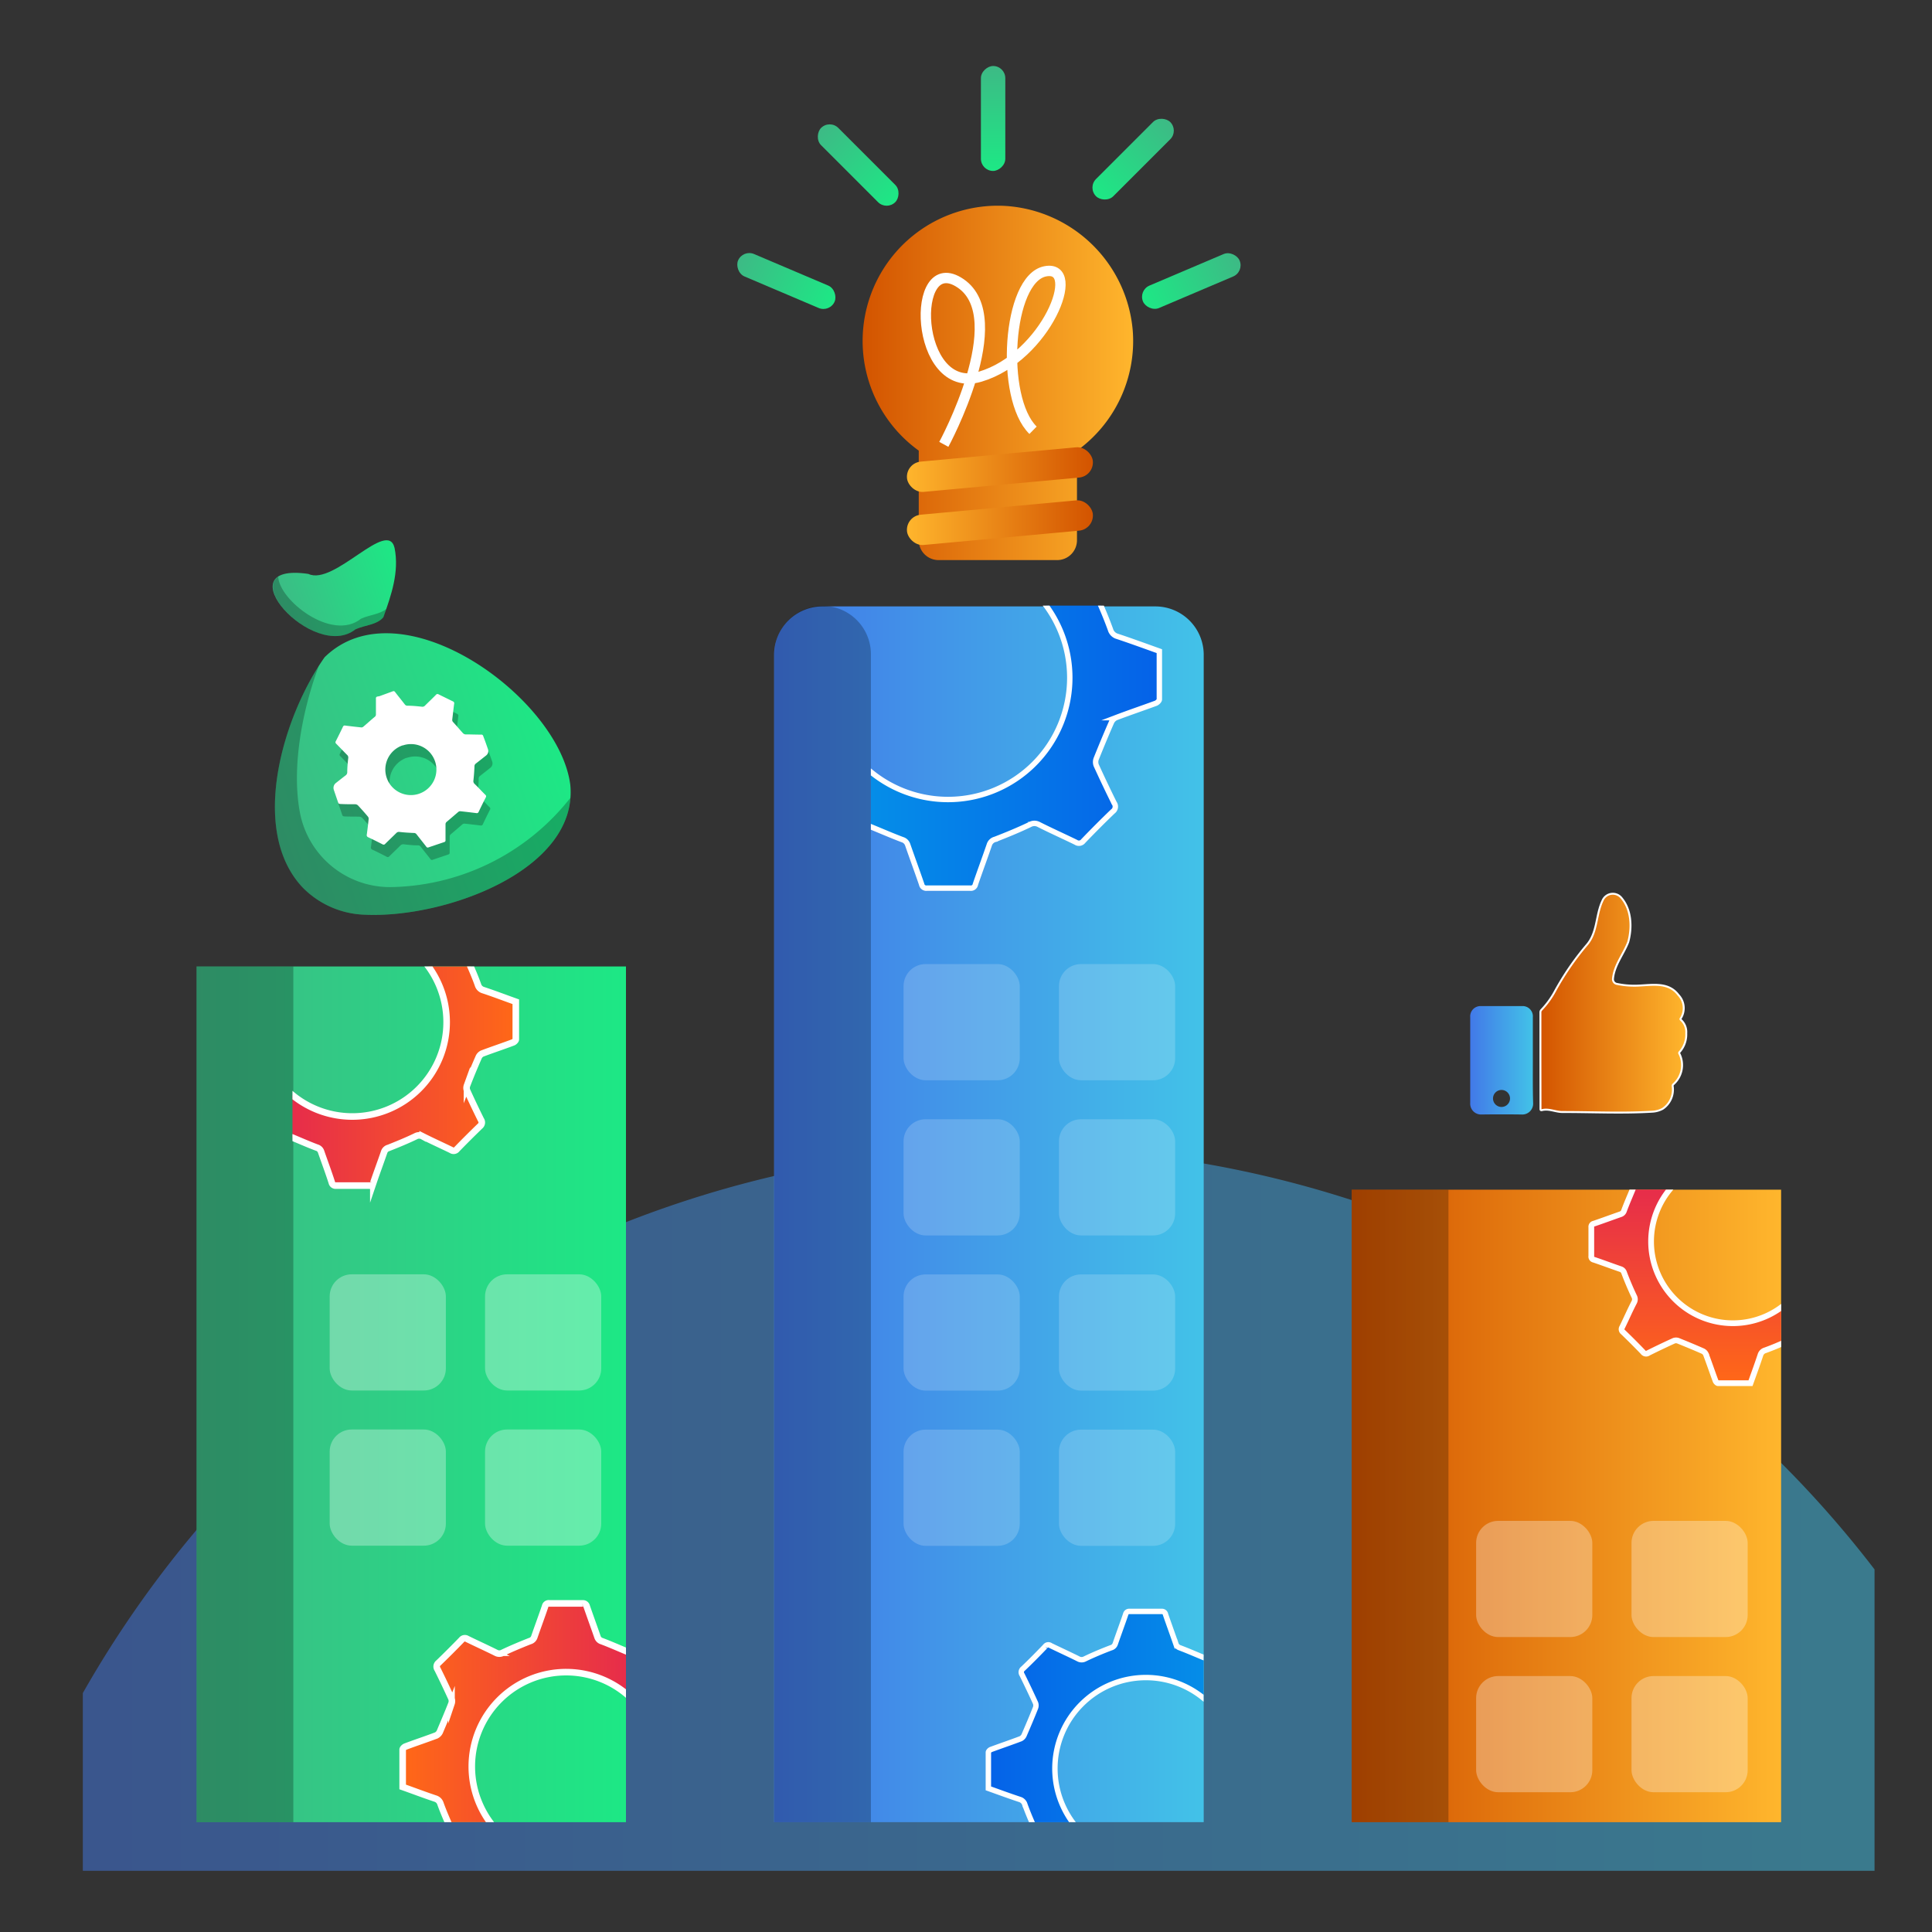 <svg id="Layer_1" data-name="Layer 1" xmlns="http://www.w3.org/2000/svg" xmlns:xlink="http://www.w3.org/1999/xlink" viewBox="0 0 500 500"><rect x="0" y="0" width="500" height="500" fill="#333333" stroke="none"/><defs><style>.cls-1,.cls-6{fill:none;}.cls-2{opacity:0.5;fill:url(#linear-gradient);}.cls-3{fill:url(#linear-gradient-2);}.cls-4{fill:url(#linear-gradient-3);}.cls-5{fill:url(#linear-gradient-4);}.cls-20,.cls-22,.cls-24,.cls-26,.cls-28,.cls-29,.cls-6{stroke:#fff;stroke-miterlimit:10;}.cls-6{stroke-width:2.68px;}.cls-7{fill:url(#linear-gradient-5);}.cls-8{fill:url(#linear-gradient-6);}.cls-9{fill:url(#linear-gradient-7);}.cls-10{fill:url(#linear-gradient-8);}.cls-11{fill:url(#linear-gradient-9);}.cls-12{fill:url(#linear-gradient-10);}.cls-13{fill:url(#linear-gradient-11);}.cls-14{opacity:0.25;}.cls-15,.cls-31,.cls-32{fill:#fff;}.cls-16{fill:url(#linear-gradient-12);}.cls-17{fill:url(#linear-gradient-13);}.cls-18{fill:url(#linear-gradient-14);}.cls-19{clip-path:url(#clip-path);}.cls-20,.cls-22{stroke-width:1.4px;}.cls-20{fill:url(#linear-gradient-15);}.cls-21{clip-path:url(#clip-path-2);}.cls-22{fill:url(#linear-gradient-16);}.cls-23{clip-path:url(#clip-path-3);}.cls-24{stroke-width:1.48px;fill:url(#linear-gradient-17);}.cls-25{clip-path:url(#clip-path-4);}.cls-26,.cls-28{stroke-width:1.7px;}.cls-26{fill:url(#linear-gradient-18);}.cls-27{clip-path:url(#clip-path-5);}.cls-28{fill:url(#linear-gradient-19);}.cls-29{stroke-width:0.5px;fill:url(#linear-gradient-20);}.cls-30{fill:url(#linear-gradient-21);}.cls-31{opacity:0.18;}.cls-32{opacity:0.31;}</style><linearGradient id="linear-gradient" x1="21.44" y1="390.61" x2="485.13" y2="390.61" gradientUnits="userSpaceOnUse"><stop offset="0" stop-color="#4279e8"/><stop offset="1" stop-color="#42c2e8"/></linearGradient><linearGradient id="linear-gradient-2" x1="223.26" y1="99.09" x2="293.26" y2="99.09" gradientUnits="userSpaceOnUse"><stop offset="0" stop-color="#d35400"/><stop offset="1" stop-color="#ffb62d"/></linearGradient><linearGradient id="linear-gradient-3" x1="-3642.83" y1="4531.68" x2="-3594.7" y2="4531.68" gradientTransform="translate(4278 -4045.33) rotate(5.26)" xlink:href="#linear-gradient-2"/><linearGradient id="linear-gradient-4" x1="-3642.83" y1="4545.42" x2="-3594.7" y2="4545.42" gradientTransform="translate(4279.26 -4072.74) rotate(5.26)" xlink:href="#linear-gradient-2"/><linearGradient id="linear-gradient-5" x1="-189.91" y1="-663.18" x2="-162.75" y2="-663.18" gradientTransform="translate(379.85 735.91)" gradientUnits="userSpaceOnUse"><stop offset="0" stop-color="#3dba85"/><stop offset="1" stop-color="#1de885"/></linearGradient><linearGradient id="linear-gradient-6" x1="-796.01" y1="-1207.64" x2="-768.85" y2="-1207.64" gradientTransform="translate(1004.53 1250.35)" xlink:href="#linear-gradient-5"/><linearGradient id="linear-gradient-7" x1="-3876.04" y1="903.66" x2="-3848.88" y2="903.66" gradientTransform="matrix(1, 0, 0, -1, 4170.76, 976.38)" xlink:href="#linear-gradient-5"/><linearGradient id="linear-gradient-8" x1="-1598.9" y1="1335.19" x2="-1571.74" y2="1335.19" gradientTransform="matrix(1, 0, 0, -1, 1842.33, 1365.85)" xlink:href="#linear-gradient-5"/><linearGradient id="linear-gradient-9" x1="-3631.77" y1="1625.97" x2="-3604.61" y2="1625.97" gradientTransform="matrix(1, 0, 0, -1, 3911.45, 1667.17)" xlink:href="#linear-gradient-5"/><linearGradient id="linear-gradient-10" x1="46.97" y1="191.35" x2="123.77" y2="191.35" gradientTransform="translate(-36.26 45.11) rotate(-18.75)" xlink:href="#linear-gradient-5"/><linearGradient id="linear-gradient-11" x1="66.63" y1="143.23" x2="100" y2="143.23" gradientTransform="translate(-36.26 45.11) rotate(-18.75)" xlink:href="#linear-gradient-5"/><linearGradient id="linear-gradient-12" x1="200.34" y1="314.26" x2="311.47" y2="314.26" xlink:href="#linear-gradient"/><linearGradient id="linear-gradient-13" x1="349.82" y1="389.73" x2="460.95" y2="389.73" xlink:href="#linear-gradient-2"/><linearGradient id="linear-gradient-14" x1="50.87" y1="360.85" x2="162" y2="360.85" gradientTransform="matrix(1, 0, 0, 1, 0, 0)" xlink:href="#linear-gradient-5"/><clipPath id="clip-path"><rect class="cls-1" x="250.33" y="393.6" width="61.15" height="77.98" rx="2.88"/></clipPath><linearGradient id="linear-gradient-15" x1="174.52" y1="-50.58" x2="256.07" y2="-50.58" gradientTransform="translate(511.82 407.2) rotate(180)" gradientUnits="userSpaceOnUse"><stop offset="0" stop-color="#05a1e8"/><stop offset="1" stop-color="#0562e8"/></linearGradient><clipPath id="clip-path-2"><rect class="cls-1" x="225.39" y="156.75" width="81.87" height="104.4" rx="3.86" transform="translate(532.64 417.89) rotate(-180)"/></clipPath><linearGradient id="linear-gradient-16" x1="161.55" y1="116.02" x2="270.73" y2="116.02" gradientTransform="translate(29.27 59.21)" xlink:href="#linear-gradient-15"/><clipPath id="clip-path-3"><rect class="cls-1" x="398.37" y="300.3" width="55.01" height="70.16" rx="2.59" transform="translate(90.5 761.25) rotate(-90)"/></clipPath><linearGradient id="linear-gradient-17" x1="323.32" y1="279.91" x2="396.68" y2="279.91" gradientTransform="translate(728.45 -38.68) rotate(90)" gradientUnits="userSpaceOnUse"><stop offset="0" stop-color="#db1162"/><stop offset="1" stop-color="#ff6817"/></linearGradient><clipPath id="clip-path-4"><rect class="cls-1" x="98.56" y="390.67" width="63.44" height="80.9" rx="2.99"/></clipPath><linearGradient id="linear-gradient-18" x1="16.03" y1="194.39" x2="100.63" y2="194.39" gradientTransform="translate(204.81 651.65) rotate(180)" xlink:href="#linear-gradient-17"/><clipPath id="clip-path-5"><rect class="cls-1" x="75.7" y="250.12" width="63.44" height="80.9" rx="2.99" transform="translate(214.83 581.14) rotate(-180)"/></clipPath><linearGradient id="linear-gradient-19" x1="56.61" y1="474.18" x2="141.21" y2="474.18" gradientTransform="translate(-7.7 -209.74)" xlink:href="#linear-gradient-17"/><linearGradient id="linear-gradient-20" x1="398.65" y1="259.62" x2="436.42" y2="259.62" xlink:href="#linear-gradient-2"/><linearGradient id="linear-gradient-21" x1="380.48" y1="274.41" x2="396.72" y2="274.41" xlink:href="#linear-gradient"/></defs><path class="cls-2" d="M485.13,406.16v78H21.44v-46a278.8,278.8,0,0,1,463.69-32Z"/><path class="cls-3" d="M293.18,85.9a35,35,0,0,1-14.46,30.74v23.18a5.13,5.13,0,0,1-5.13,5.13H242.9a5.13,5.13,0,0,1-5.13-5.13v-23.2a35,35,0,0,1,21.8-63.36A35.31,35.31,0,0,1,293.18,85.9Z"/><rect class="cls-4" x="234.63" y="131.34" width="48.3" height="7.87" rx="3.94" transform="translate(528.87 246.25) rotate(174.74)"/><rect class="cls-5" x="234.63" y="117.6" width="48.3" height="7.87" rx="3.94" transform="translate(527.61 218.83) rotate(174.74)"/><path class="cls-6" d="M244.26,115s17.67-32.55,4.37-41.65-12.13,29.23,5,24.15S280.3,68.3,270.5,70.22s-11.72,32.73-3.15,41.13"/><rect class="cls-7" x="189.93" y="69.57" width="27.16" height="6.31" rx="3.15" transform="translate(44.67 -73.82) rotate(23.03)"/><rect class="cls-8" x="208.52" y="39.56" width="27.16" height="6.31" rx="3.15" transform="translate(95.25 -144.54) rotate(45)"/><rect class="cls-9" x="294.72" y="69.57" width="27.16" height="6.31" rx="3.15" transform="translate(620.49 19.05) rotate(156.97)"/><rect class="cls-10" x="243.43" y="27.51" width="27.16" height="6.31" rx="3.15" transform="translate(287.68 -226.35) rotate(90)"/><rect class="cls-11" x="279.68" y="38.04" width="27.16" height="6.31" rx="3.15" transform="translate(529.75 -137.05) rotate(135)"/><path class="cls-12" d="M147.59,203.12c2.1,21.93-32.23,34.61-53.24,33.6a23.49,23.49,0,0,1-16-7c-14-14.79-5.11-44.4,5.67-59.64C103.7,150.83,144.75,180.56,147.59,203.12Z"/><path class="cls-13" d="M92,162.86c-10.82,8.65-34.49-17.6-12.18-14.33,6.63,3.17,20.53-14.52,22.3-6.69,1.23,6.17-.85,12.15-2.9,17.89-1.62,2-4.93,2.05-7.22,3.14Z"/><path class="cls-14" d="M100,157.58c-.26.72-.51,1.44-.76,2.15-1.63,2-5,2.05-7.23,3.14h0C83.16,170,65.62,153.55,72,149.25c.23,6.08,13.92,16.88,21.42,10.88C95.42,159.17,98.28,159,100,157.58Z"/><path class="cls-14" d="M147.61,206.48c-1.48,19.94-33.63,31.29-53.53,30.22A23.34,23.34,0,0,1,78.59,230c-13.7-14-6.21-41.87,3.93-57.71-4.17,11.16-7.26,26.41-4.8,38.5a23.72,23.72,0,0,0,23.5,18.79A60.3,60.3,0,0,0,147.61,206.48Z"/><path class="cls-14" d="M127.38,197.1a1.44,1.44,0,0,1-.47,1.6l-2.69,2.12a.82.82,0,0,0-.34.75c0,1.24-.15,2.47-.28,3.7a.93.93,0,0,0,.26.76c1,.95,1.88,1.93,2.82,2.86a.48.48,0,0,1,.12.67c-.63,1.24-1.24,2.48-1.83,3.73a.51.51,0,0,1-.62.34l0,0c-1.37-.16-2.74-.33-4.12-.47a.73.73,0,0,0-.56.18c-1,.85-2,1.73-3,2.56a.8.8,0,0,0-.3.63c0,1.36,0,2.72,0,4.08a.47.47,0,0,1-.37.54l-4,1.35a.45.45,0,0,1-.61-.18c-.83-1.08-1.7-2.14-2.53-3.21a.79.79,0,0,0-.71-.33c-1.23,0-2.46-.13-3.69-.28a1,1,0,0,0-.82.29c-.93.94-1.9,1.85-2.86,2.8a.53.53,0,0,1-.73.12c-1.2-.62-2.4-1.22-3.66-1.81a.58.58,0,0,1-.38-.73c.18-1.34.34-2.68.47-4a.82.82,0,0,0-.19-.62c-.84-1-1.68-1.93-2.55-2.88a1.13,1.13,0,0,0-.68-.31c-1.35-.05-2.7,0-4-.08a.59.59,0,0,1-.45-.25l-1.15-3.41a1.57,1.57,0,0,1,.51-1.74c.85-.67,1.69-1.34,2.55-2a1,1,0,0,0,.42-.86c0-1.2.11-2.39.24-3.58a.92.92,0,0,0-.29-.86c-.94-.94-1.86-1.91-2.8-2.87a.48.48,0,0,1-.11-.68c.63-1.23,1.23-2.47,1.83-3.72a.49.49,0,0,1,.61-.31c1.38.17,2.74.33,4.12.47a.73.73,0,0,0,.56-.18c1-.84,1.93-1.71,2.92-2.53a.78.78,0,0,0,.34-.65c0-1.36,0-2.72,0-4.09a.46.46,0,0,1,.37-.53l.55-.1,3.5-1.28a.46.46,0,0,1,.55.21c.83,1.08,1.69,2.14,2.52,3.22a.79.79,0,0,0,.71.31c1.25.06,2.51.14,3.75.27a.88.88,0,0,0,.72-.25c1-1,1.93-1.87,2.85-2.82a.53.53,0,0,1,.73-.12l3.66,1.8a.53.53,0,0,1,.34.65c-.18,1.36-.32,2.71-.49,4.07a.75.75,0,0,0,.2.62c.87.95,1.71,1.94,2.57,2.89a1,1,0,0,0,.59.31c1.36.05,2.73.07,4.09.07a.48.48,0,0,1,.57.38C126.58,194.83,127,196,127.38,197.1Zm-22.09-1a6.61,6.61,0,1,0,8.39,4.13l0,0a6.59,6.59,0,0,0-8.37-4.1Z"/><path class="cls-15" d="M126.29,193.9a1.45,1.45,0,0,1-.46,1.6c-.9.71-1.79,1.42-2.7,2.12a.87.87,0,0,0-.34.75c-.05,1.24-.14,2.47-.28,3.7a.94.94,0,0,0,.27.76c1,.95,1.87,1.93,2.82,2.86a.5.5,0,0,1,.12.68c-.64,1.23-1.24,2.47-1.84,3.72a.5.5,0,0,1-.61.34h0c-1.37-.17-2.74-.34-4.11-.48a.76.76,0,0,0-.56.18c-1,.85-2,1.73-3,2.56a.8.8,0,0,0-.3.63c0,1.36,0,2.72,0,4.08a.46.46,0,0,1-.37.54l-4,1.35a.46.46,0,0,1-.62-.18c-.83-1.08-1.69-2.14-2.52-3.21a.82.82,0,0,0-.72-.33c-1.22-.05-2.46-.12-3.69-.27a.94.94,0,0,0-.81.28c-.94.94-1.91,1.85-2.87,2.8a.52.52,0,0,1-.72.12c-1.21-.62-2.41-1.22-3.67-1.81a.59.59,0,0,1-.38-.73q.27-2,.48-4a.86.86,0,0,0-.2-.63c-.83-1-1.68-1.93-2.54-2.87a1.11,1.11,0,0,0-.68-.32c-1.35,0-2.7,0-4-.08-.15,0-.4-.12-.44-.24l-1.16-3.41a1.6,1.6,0,0,1,.51-1.75c.85-.67,1.7-1.34,2.56-2a1,1,0,0,0,.41-.86c0-1.2.12-2.39.25-3.58a.9.9,0,0,0-.3-.86c-.94-.94-1.85-1.91-2.8-2.87a.5.5,0,0,1-.11-.68c.63-1.23,1.24-2.47,1.84-3.72a.49.49,0,0,1,.61-.31c1.37.17,2.74.33,4.11.47a.72.72,0,0,0,.56-.18c1-.84,1.93-1.71,2.93-2.53a.75.75,0,0,0,.33-.65c0-1.36,0-2.72,0-4.09a.45.45,0,0,1,.36-.53l.55-.1,3.51-1.28a.46.46,0,0,1,.54.21c.83,1.09,1.7,2.14,2.53,3.22a.8.8,0,0,0,.71.32c1.24,0,2.5.13,3.74.26a.87.87,0,0,0,.72-.25c.95-.95,1.93-1.87,2.86-2.82a.52.52,0,0,1,.72-.12l3.67,1.8a.52.52,0,0,1,.33.65c-.18,1.36-.32,2.71-.49,4.07a.78.78,0,0,0,.2.62c.88.95,1.71,1.94,2.57,2.89a1.07,1.07,0,0,0,.6.32c1.36,0,2.72.06,4.09.06a.48.48,0,0,1,.56.38C125.5,191.63,125.9,192.77,126.29,193.9Zm-22.09-1a6.61,6.61,0,1,0,8.39,4.13v0a6.58,6.58,0,0,0-8.38-4.1Z"/><path class="cls-16" d="M212.87,156.94H299a12.52,12.52,0,0,1,12.52,12.52V471.58a0,0,0,0,1,0,0H200.34a0,0,0,0,1,0,0V169.46A12.52,12.52,0,0,1,212.87,156.94Z"/><path class="cls-14" d="M212.87,156.8h0a12.52,12.52,0,0,1,12.52,12.52V471.58a0,0,0,0,1,0,0h-25a0,0,0,0,1,0,0V169.33a12.52,12.52,0,0,1,12.52-12.52Z"/><rect class="cls-17" x="349.82" y="307.89" width="111.13" height="163.69"/><rect class="cls-14" x="349.82" y="307.89" width="25.04" height="163.69"/><rect class="cls-18" x="50.87" y="250.12" width="111.13" height="221.46"/><rect class="cls-14" x="50.87" y="250.12" width="25.04" height="221.46"/><g class="cls-19"><path class="cls-20" d="M337.12,462a1,1,0,0,1-.81,1.09c-2.56.86-5.11,1.77-7.62,2.71a2,2,0,0,0-.92,1c-1,2.31-1.93,4.67-3,7a1.44,1.44,0,0,0,0,1.34c1.19,2.43,2.3,4.88,3.51,7.31a1,1,0,0,1-.22,1.43c-1.91,1.9-3.81,3.81-5.72,5.72a1.05,1.05,0,0,1-1.43.22c-2.34-1.18-4.76-2.28-7.15-3.46a1.62,1.62,0,0,0-1.54,0c-2.23,1-4.52,2-6.8,2.86a1.56,1.56,0,0,0-1.13,1.05c-.88,2.56-1.82,5.07-2.69,7.63a.91.91,0,0,1-1.05.73h-8.31a.9.9,0,0,1-1-.76c-.87-2.56-1.8-5.09-2.69-7.63a1.53,1.53,0,0,0-1-1c-2.36-.89-4.68-1.92-7-2.86a1.74,1.74,0,0,0-1.23,0c-2.49,1.13-4.95,2.3-7.41,3.5a1,1,0,0,1-1.34-.2c-1.92-2-3.85-3.9-5.8-5.8a1,1,0,0,1-.23-1.35c1.15-2.4,2.26-4.79,3.43-7.15a1.86,1.86,0,0,0,0-1.8c-1-2.14-1.92-4.31-2.73-6.54a1.93,1.93,0,0,0-1.33-1.35c-2.72-.9-5.41-1.89-8.12-2.86v-9.32c0-.26.38-.63.67-.74,2.56-.95,5.15-1.82,7.7-2.79a1.89,1.89,0,0,0,.91-1c1-2.31,2-4.66,2.93-7a1.85,1.85,0,0,0,0-1.23q-1.68-3.68-3.48-7.31a1.15,1.15,0,0,1,.25-1.6c2-1.9,3.86-3.79,5.71-5.72a1,1,0,0,1,1.43-.24c2.41,1.17,4.81,2.26,7.15,3.43a1.78,1.78,0,0,0,1.73,0c2.2-1.06,4.46-2,6.72-2.86a1.57,1.57,0,0,0,1.13-1.06c.87-2.54,1.82-5.07,2.69-7.63a.91.91,0,0,1,1-.72h8.31a.93.93,0,0,1,1,.78c.87,2.54,1.8,5.07,2.68,7.62a1.54,1.54,0,0,0,1,1c2.36.89,4.67,1.92,7,2.86a1.74,1.74,0,0,0,1.23,0c2.48-1.13,4.94-2.32,7.4-3.5l.06,0a1,1,0,0,1,1.37.24c1.9,2,3.83,3.9,5.81,5.8a1,1,0,0,1,.2,1.35c-1.18,2.34-2.29,4.76-3.46,7.14a1.64,1.64,0,0,0,0,1.63q1.55,3.32,2.86,6.72A1.67,1.67,0,0,0,329,449.8c2.77.94,5.52,1.94,8.29,2.95C337.29,455.79,337.28,458.84,337.12,462Zm-40.57,19.23a23.47,23.47,0,0,0,23.54-23.4v-.12a23.54,23.54,0,1,0-23.55,23.52Z"/></g><g class="cls-21"><path class="cls-22" d="M191.05,169.63a1.3,1.3,0,0,1,1.09-1.45q5.15-1.73,10.2-3.64a2.6,2.6,0,0,0,1.23-1.3c1.34-3.1,2.58-6.26,4-9.36a1.91,1.91,0,0,0,0-1.8c-1.59-3.25-3.08-6.52-4.69-9.78a1.37,1.37,0,0,1,.29-1.91l7.65-7.66a1.4,1.4,0,0,1,1.92-.3c3.14,1.58,6.37,3.06,9.57,4.63a2.15,2.15,0,0,0,2.06,0c3-1.38,6-2.64,9.11-3.83a2.11,2.11,0,0,0,1.52-1.4c1.16-3.42,2.43-6.79,3.59-10.22a1.21,1.21,0,0,1,1.4-1h11.13a1.21,1.21,0,0,1,1.37,1c1.17,3.43,2.41,6.81,3.6,10.22a2,2,0,0,0,1.4,1.34c3.15,1.19,6.26,2.57,9.39,3.83a2.34,2.34,0,0,0,1.65,0c3.33-1.51,6.62-3.08,9.91-4.69a1.29,1.29,0,0,1,1.8.27c2.57,2.62,5.15,5.22,7.77,7.77a1.29,1.29,0,0,1,.31,1.8c-1.55,3.21-3,6.41-4.59,9.57a2.46,2.46,0,0,0,0,2.41c1.34,2.87,2.56,5.78,3.65,8.77a2.55,2.55,0,0,0,1.78,1.79c3.64,1.21,7.24,2.53,10.88,3.83V181c0,.35-.52.84-.9,1-3.43,1.26-6.9,2.43-10.32,3.73a2.44,2.44,0,0,0-1.21,1.28c-1.36,3.1-2.66,6.24-3.92,9.38a2.46,2.46,0,0,0,0,1.65q2.24,4.92,4.65,9.78A1.54,1.54,0,0,1,288,210c-2.66,2.55-5.16,5.07-7.65,7.66a1.4,1.4,0,0,1-1.92.32c-3.21-1.57-6.43-3-9.57-4.59a2.37,2.37,0,0,0-2.31,0c-2.95,1.42-6,2.66-9,3.83a2.11,2.11,0,0,0-1.51,1.41c-1.17,3.41-2.43,6.8-3.6,10.22a1.2,1.2,0,0,1-1.39,1H239.89a1.22,1.22,0,0,1-1.37-1c-1.17-3.41-2.42-6.8-3.6-10.2a2.07,2.07,0,0,0-1.4-1.36c-3.16-1.19-6.26-2.57-9.4-3.83a2.32,2.32,0,0,0-1.64,0c-3.33,1.51-6.63,3.1-9.92,4.69l-.07,0a1.32,1.32,0,0,1-1.84-.32c-2.55-2.62-5.13-5.23-7.77-7.77a1.3,1.3,0,0,1-.27-1.8c1.57-3.14,3.06-6.37,4.63-9.57a2.23,2.23,0,0,0,0-2.18q-2.07-4.43-3.83-9a2.25,2.25,0,0,0-1.49-1.59c-3.71-1.26-7.39-2.6-11.1-3.94C190.82,177.88,190.84,173.81,191.05,169.63Zm54.32-25.74a31.44,31.44,0,0,0-31.53,31.33v.16a31.51,31.51,0,1,0,31.53-31.49Z"/></g><g class="cls-23"><path class="cls-24" d="M452.29,284.79a.88.88,0,0,1,1,.74c.77,2.3,1.59,4.59,2.44,6.85a1.82,1.82,0,0,0,.88.83c2.08.9,4.2,1.73,6.29,2.66a1.3,1.3,0,0,0,1.21,0c2.18-1.07,4.38-2.07,6.57-3.15a.92.92,0,0,1,1.28.19l5.15,5.15a.93.93,0,0,1,.2,1.28c-1.06,2.11-2.05,4.28-3.11,6.43a1.43,1.43,0,0,0,0,1.39c.93,2,1.78,4.07,2.57,6.12a1.42,1.42,0,0,0,.94,1c2.31.78,4.57,1.63,6.87,2.42a.81.81,0,0,1,.66.94v7.47h0a.82.82,0,0,1-.68.92c-2.31.78-4.58,1.62-6.87,2.41a1.39,1.39,0,0,0-.9.94c-.8,2.12-1.73,4.21-2.58,6.32a1.6,1.6,0,0,0,0,1.1c1,2.24,2.08,4.45,3.16,6.67a.89.89,0,0,1-.18,1.21c-1.77,1.72-3.52,3.46-5.23,5.22a.86.86,0,0,1-1.2.2c-2.17-1-4.31-2-6.44-3.08a1.62,1.62,0,0,0-1.62,0c-1.93.9-3.88,1.72-5.89,2.45a1.76,1.76,0,0,0-1.21,1.2c-.81,2.44-1.69,4.86-2.57,7.3h-8.38c-.24,0-.57-.34-.67-.6-.85-2.3-1.64-4.63-2.51-6.93a1.66,1.66,0,0,0-.86-.81c-2.09-.92-4.2-1.79-6.31-2.64a1.6,1.6,0,0,0-1.1,0c-2.21,1-4.4,2.05-6.57,3.13a1,1,0,0,1-1.44-.22c-1.72-1.79-3.41-3.48-5.15-5.15a.94.94,0,0,1-.22-1.28c1.06-2.16,2-4.33,3.09-6.43a1.6,1.6,0,0,0,0-1.56c-.95-2-1.79-4-2.57-6.05a1.42,1.42,0,0,0-1-1c-2.28-.79-4.56-1.64-6.86-2.42a.81.81,0,0,1-.65-.94v-7.47a.83.83,0,0,1,.7-.93c2.29-.78,4.56-1.62,6.85-2.42a1.38,1.38,0,0,0,.92-.93c.79-2.13,1.72-4.21,2.57-6.32a1.63,1.63,0,0,0,0-1.11c-1-2.23-2.08-4.45-3.15-6.66a.1.1,0,0,1,0-.05.88.88,0,0,1,.22-1.23c1.76-1.72,3.51-3.45,5.22-5.23a.89.89,0,0,1,1.21-.18c2.11,1.06,4.28,2.06,6.43,3.12a1.53,1.53,0,0,0,1.47,0q3-1.4,6-2.58a1.48,1.48,0,0,0,1.07-1c.85-2.49,1.75-5,2.65-7.46C446.75,284.64,449.49,284.65,452.29,284.79Zm17.3,36.51a21.12,21.12,0,0,0-21-21.19h-.11a21.17,21.17,0,1,0,21.16,21.19Z"/></g><g class="cls-25"><path class="cls-26" d="M188.6,461.59a1,1,0,0,1-.84,1.13c-2.66.89-5.3,1.84-7.91,2.82a2,2,0,0,0-.95,1c-1,2.4-2,4.85-3.07,7.25a1.49,1.49,0,0,0,0,1.39c1.24,2.52,2.39,5.06,3.64,7.58a1.07,1.07,0,0,1-.22,1.48l-5.94,5.94a1.07,1.07,0,0,1-1.48.23c-2.43-1.23-4.94-2.37-7.42-3.58a1.63,1.63,0,0,0-1.6,0c-2.31,1.06-4.69,2-7.06,3a1.63,1.63,0,0,0-1.17,1.08c-.91,2.66-1.88,5.27-2.79,7.93a.93.93,0,0,1-1.08.75h-8.63a.93.93,0,0,1-1.06-.78c-.9-2.66-1.87-5.28-2.79-7.92a1.57,1.57,0,0,0-1.08-1c-2.45-.92-4.85-2-7.28-3a1.77,1.77,0,0,0-1.28,0c-2.58,1.17-5.13,2.39-7.68,3.63a1,1,0,0,1-1.39-.2c-2-2-4-4-6-6a1,1,0,0,1-.23-1.39c1.2-2.49,2.34-5,3.56-7.42a1.92,1.92,0,0,0,0-1.86c-1-2.23-2-4.48-2.84-6.8a2,2,0,0,0-1.38-1.39c-2.81-.94-5.6-2-8.42-3v-9.67c0-.27.4-.65.7-.77,2.65-1,5.34-1.88,8-2.89a2,2,0,0,0,.94-1c1-2.4,2.06-4.83,3-7.26a2,2,0,0,0,0-1.28q-1.74-3.81-3.61-7.58a1.2,1.2,0,0,1,.25-1.66c2.07-2,4-3.93,5.94-5.93a1.09,1.09,0,0,1,1.48-.26c2.49,1.22,5,2.35,7.42,3.56a1.79,1.79,0,0,0,1.79,0c2.29-1.09,4.63-2.06,7-3a1.64,1.64,0,0,0,1.17-1.1c.91-2.64,1.89-5.26,2.79-7.92a.94.94,0,0,1,1.09-.74h8.61a1,1,0,0,1,1.07.8c.91,2.64,1.87,5.26,2.79,7.91a1.62,1.62,0,0,0,1.08,1.05c2.45.92,4.85,2,7.28,3a1.77,1.77,0,0,0,1.28,0c2.58-1.17,5.13-2.4,7.68-3.63l.06,0a1,1,0,0,1,1.43.25c2,2,4,4.05,6,6a1,1,0,0,1,.21,1.39c-1.22,2.44-2.38,4.94-3.59,7.42a1.7,1.7,0,0,0,0,1.69q1.59,3.44,3,7a1.73,1.73,0,0,0,1.16,1.23c2.88,1,5.73,2,8.6,3.06C188.78,455.2,188.77,458.36,188.6,461.59Zm-42.09,20a24.36,24.36,0,0,0,24.43-24.28v-.12a24.42,24.42,0,1,0-24.43,24.4Z"/></g><g class="cls-27"><path class="cls-28" d="M49.09,260.11a1,1,0,0,1,.84-1.13c2.66-.89,5.3-1.84,7.91-2.82a2,2,0,0,0,.95-1c1-2.4,2-4.85,3.07-7.25a1.49,1.49,0,0,0,0-1.39c-1.23-2.53-2.39-5.06-3.64-7.58a1.08,1.08,0,0,1,.23-1.49l5.93-5.93a1.09,1.09,0,0,1,1.48-.24c2.43,1.23,4.94,2.38,7.42,3.59a1.63,1.63,0,0,0,1.6,0c2.31-1.07,4.69-2,7.06-3a1.65,1.65,0,0,0,1.17-1.09c.91-2.65,1.89-5.26,2.79-7.92a.93.93,0,0,1,1.08-.75h8.63a.93.93,0,0,1,1.06.78c.9,2.66,1.87,5.28,2.79,7.92a1.57,1.57,0,0,0,1.08,1c2.45.92,4.85,2,7.28,3a1.88,1.88,0,0,0,1.28,0c2.58-1.17,5.13-2.39,7.68-3.64a1,1,0,0,1,1.4.21c2,2,4,4.05,6,6a1,1,0,0,1,.23,1.4c-1.2,2.49-2.34,5-3.55,7.41a1.89,1.89,0,0,0,0,1.87c1,2.23,2,4.48,2.83,6.8a2,2,0,0,0,1.38,1.39c2.82.93,5.6,2,8.42,3V269c0,.26-.4.65-.7.77-2.65,1-5.33,1.88-8,2.89a1.91,1.91,0,0,0-.93,1c-1.06,2.41-2.07,4.84-3,7.27a1.88,1.88,0,0,0,0,1.28q1.73,3.81,3.6,7.58a1.2,1.2,0,0,1-.25,1.66c-2.06,2-4,3.93-5.94,5.93a1.08,1.08,0,0,1-1.48.25c-2.49-1.21-5-2.34-7.41-3.56a1.86,1.86,0,0,0-1.8,0c-2.28,1.1-4.63,2.06-7,3a1.63,1.63,0,0,0-1.17,1.1c-.91,2.64-1.89,5.26-2.79,7.92a.94.94,0,0,1-1.08.74H86.94a1,1,0,0,1-1.07-.8C85,303.3,84,300.67,83.08,298A1.6,1.6,0,0,0,82,297c-2.45-.92-4.85-2-7.28-3a1.88,1.88,0,0,0-1.28,0c-2.58,1.17-5.13,2.41-7.68,3.64l-.06,0a1,1,0,0,1-1.42-.25c-2-2-4-4.05-6-6a1,1,0,0,1-.2-1.4c1.21-2.43,2.37-4.94,3.58-7.41a1.7,1.7,0,0,0,0-1.69q-1.59-3.44-3-7a1.77,1.77,0,0,0-1.16-1.24c-2.88-1-5.72-2-8.6-3C48.91,266.5,48.92,263.34,49.09,260.11Zm42.09-20a24.36,24.36,0,0,0-24.43,24.28v.12a24.42,24.42,0,1,0,24.43-24.4Z"/></g><path class="cls-29" d="M398.66,274.42c0-4.12,0-8.25,0-12.38a.91.91,0,0,1,.28-.71,22.28,22.28,0,0,0,3.47-4.78,71.42,71.42,0,0,1,8.18-11.93c2.91-3.28,2.34-7.81,4.16-11.57a2.87,2.87,0,0,1,4.78-.79c2.71,3.09,2.9,7.74,1.85,11.55-1.23,3.18-3.63,6-3.94,9.5a1.23,1.23,0,0,0,1.1,1.34,21.29,21.29,0,0,0,4.06.44c4.09.1,8.91-1.43,11.79,2.42a4.93,4.93,0,0,1,.62,6c-.14.17-.14.28,0,.42a4.23,4.23,0,0,1,1.39,3.47,6.82,6.82,0,0,1-1.77,4.92.29.29,0,0,0,0,.38,6.62,6.62,0,0,1-1.51,7.87.59.59,0,0,0-.21.66,6,6,0,0,1-2.61,5.73,6.41,6.41,0,0,1-2.78.75c-7.71.46-15.44.07-23.16.08-1.8,0-3.49-.95-5.3-.49-.34.06-.38-.06-.38-.36Q398.67,280.67,398.66,274.42Z"/><path class="cls-30" d="M396.7,274.39c0-3.71,0-7.42,0-11.14a2.65,2.65,0,0,0-2.86-2.87h-10.5a2.66,2.66,0,0,0-2.85,2.86c0,7.41,0,14.83,0,22.24a2.8,2.8,0,0,0,2.95,2.95q5.18-.07,10.33,0a2.81,2.81,0,0,0,3-3C396.66,281.77,396.7,278.08,396.7,274.39Zm-8.09,12.09a2.2,2.2,0,1,1,2.18-2.21A2.2,2.2,0,0,1,388.61,286.48Z"/><rect class="cls-31" x="233.84" y="249.5" width="30.07" height="30.07" rx="5.71"/><rect class="cls-31" x="274.06" y="249.5" width="30.07" height="30.07" rx="5.71"/><rect class="cls-31" x="233.84" y="289.66" width="30.07" height="30.07" rx="5.71"/><rect class="cls-31" x="233.84" y="329.82" width="30.07" height="30.07" rx="5.71"/><rect class="cls-31" x="274.06" y="289.66" width="30.07" height="30.07" rx="5.71"/><rect class="cls-31" x="274.06" y="329.82" width="30.07" height="30.07" rx="5.71"/><rect class="cls-31" x="233.84" y="369.99" width="30.07" height="30.07" rx="5.71"/><rect class="cls-31" x="274.06" y="369.99" width="30.07" height="30.07" rx="5.71"/><rect class="cls-32" x="382.02" y="393.6" width="30.07" height="30.07" rx="5.71"/><rect class="cls-32" x="422.23" y="393.6" width="30.07" height="30.07" rx="5.71"/><rect class="cls-32" x="382.02" y="433.76" width="30.07" height="30.07" rx="5.71"/><rect class="cls-32" x="422.23" y="433.76" width="30.07" height="30.07" rx="5.71"/><rect class="cls-32" x="85.32" y="329.79" width="30.07" height="30.07" rx="5.71"/><rect class="cls-32" x="125.53" y="329.79" width="30.07" height="30.07" rx="5.71"/><rect class="cls-32" x="85.32" y="369.95" width="30.07" height="30.07" rx="5.71"/><rect class="cls-32" x="125.53" y="369.95" width="30.07" height="30.07" rx="5.71"/></svg>